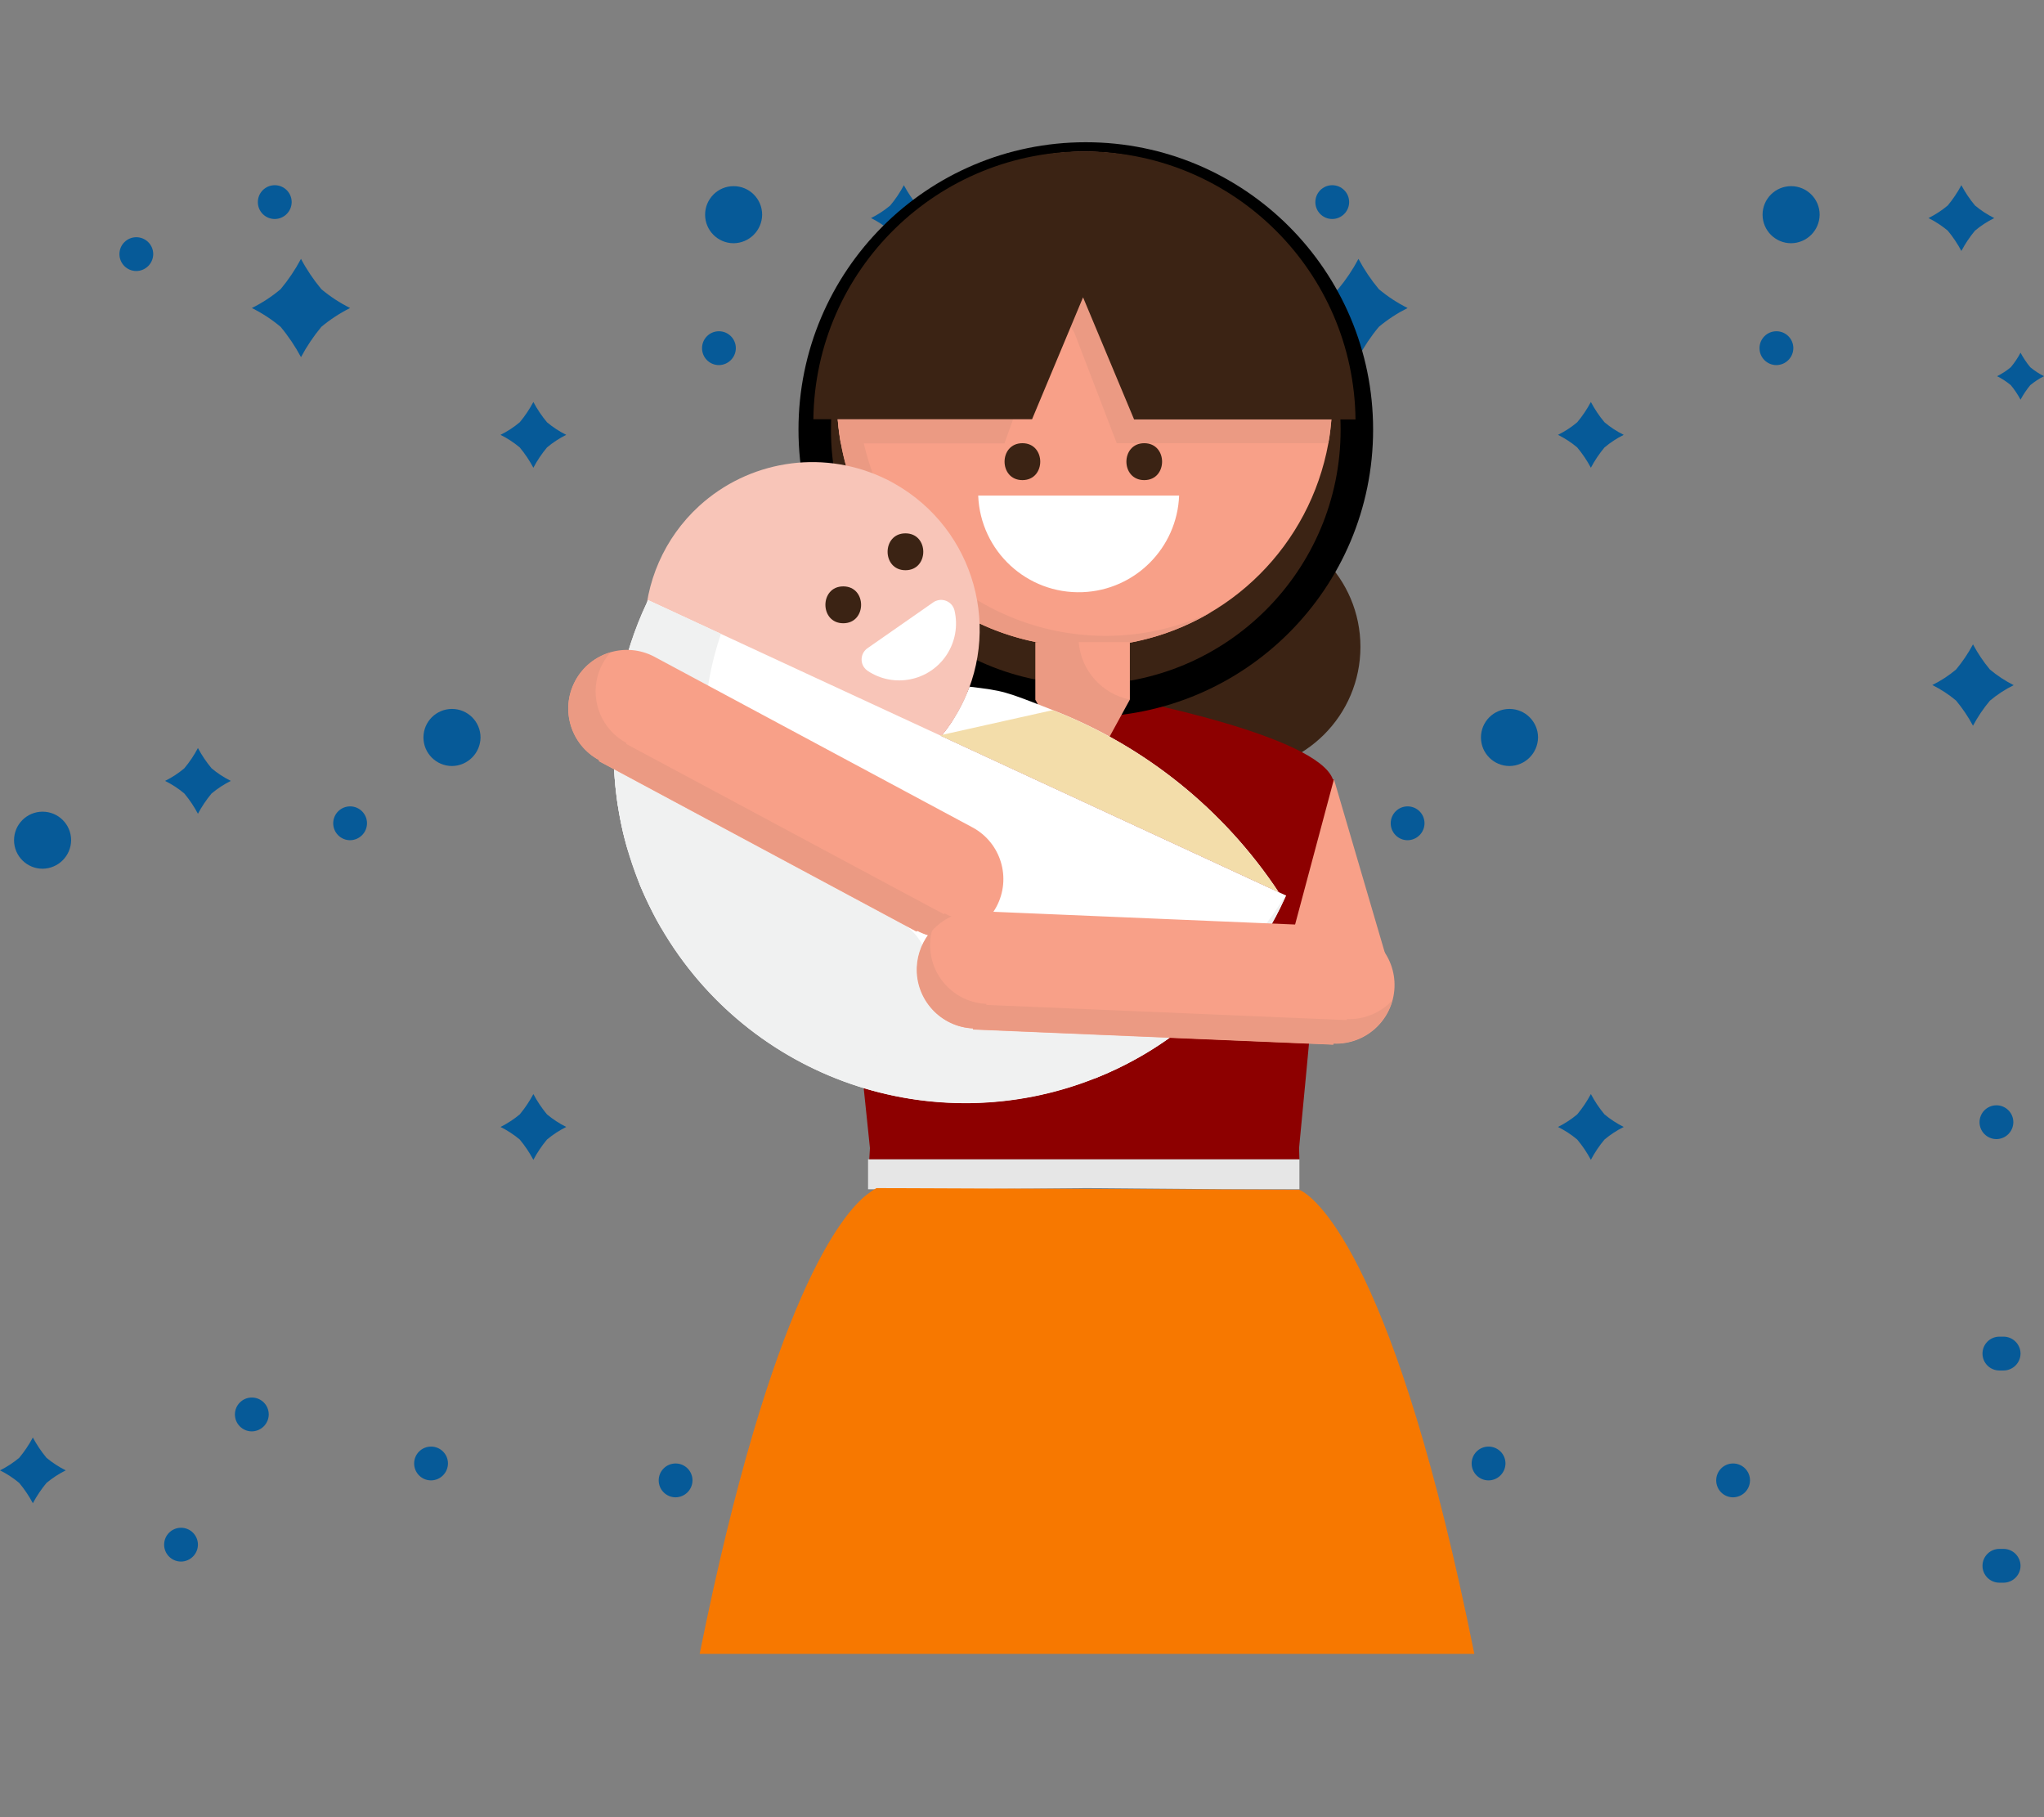 <svg width="54" height="48" viewBox="0 0 54 48" fill="none" xmlns="http://www.w3.org/2000/svg">
<rect x="0" y="0" width="54" height="48" fill="#808080" stroke="none"/>
<g clip-path="url(#clip0_601_2914)">
<path d="M52.571 18.508C52.763 18.347 52.974 18.209 53.199 18.098C52.974 17.985 52.763 17.846 52.571 17.685C52.399 17.479 52.25 17.256 52.124 17.02C51.998 17.256 51.848 17.479 51.677 17.685C51.485 17.846 51.274 17.983 51.049 18.095C51.274 18.206 51.485 18.344 51.677 18.505C51.848 18.711 51.998 18.933 52.124 19.17C52.25 18.934 52.399 18.713 52.571 18.508Z" fill="#065A98"/>
<path d="M36.428 8.633C36.661 8.438 36.916 8.272 37.187 8.136C36.916 8.001 36.661 7.834 36.428 7.639C36.221 7.391 36.041 7.123 35.889 6.838C35.738 7.123 35.558 7.391 35.351 7.639C35.118 7.834 34.863 8.001 34.592 8.136C34.863 8.272 35.118 8.438 35.351 8.633C35.558 8.881 35.738 9.15 35.889 9.434C36.041 9.15 36.221 8.881 36.428 8.633Z" fill="#065A98"/>
<path d="M29.166 39.171C29.322 39.041 29.492 38.929 29.674 38.839C29.492 38.748 29.322 38.637 29.166 38.507C29.028 38.341 28.907 38.161 28.806 37.971C28.705 38.161 28.584 38.341 28.446 38.507C28.29 38.637 28.12 38.748 27.938 38.839C28.12 38.929 28.29 39.041 28.446 39.171C28.584 39.337 28.705 39.516 28.806 39.707C28.907 39.516 29.028 39.337 29.166 39.171Z" fill="#065A98"/>
<path d="M42.389 11.819C42.544 11.688 42.715 11.577 42.897 11.486C42.715 11.396 42.544 11.285 42.389 11.154C42.25 10.989 42.13 10.809 42.029 10.618C41.927 10.809 41.807 10.989 41.668 11.154C41.513 11.285 41.342 11.396 41.16 11.486C41.342 11.577 41.513 11.688 41.668 11.819C41.807 11.985 41.927 12.164 42.029 12.355C42.13 12.164 42.25 11.985 42.389 11.819Z" fill="#065A98"/>
<path d="M52.177 6.092C52.333 5.962 52.503 5.851 52.685 5.76C52.503 5.67 52.333 5.558 52.177 5.428C52.039 5.262 51.918 5.083 51.817 4.892C51.715 5.083 51.595 5.262 51.457 5.428C51.301 5.558 51.13 5.67 50.949 5.76C51.13 5.851 51.301 5.962 51.457 6.092C51.595 6.258 51.715 6.438 51.817 6.629C51.918 6.438 52.039 6.258 52.177 6.092Z" fill="#065A98"/>
<path d="M42.389 30.1C42.544 29.97 42.715 29.858 42.897 29.768C42.715 29.677 42.544 29.566 42.389 29.436C42.25 29.27 42.13 29.09 42.029 28.899C41.927 29.09 41.807 29.27 41.668 29.436C41.513 29.566 41.342 29.677 41.16 29.768C41.342 29.858 41.513 29.97 41.668 30.1C41.807 30.266 41.927 30.445 42.029 30.636C42.13 30.445 42.25 30.266 42.389 30.1Z" fill="#065A98"/>
<path d="M33.527 20.959C33.683 20.829 33.853 20.718 34.035 20.627C33.853 20.537 33.683 20.425 33.527 20.295C33.389 20.129 33.268 19.95 33.167 19.759C33.066 19.95 32.945 20.129 32.807 20.295C32.651 20.425 32.481 20.537 32.299 20.627C32.481 20.718 32.651 20.829 32.807 20.959C32.945 21.125 33.066 21.305 33.167 21.495C33.268 21.305 33.389 21.125 33.527 20.959Z" fill="#065A98"/>
<path d="M53.637 10.174C53.749 10.081 53.87 10.002 54 9.937C53.87 9.872 53.749 9.793 53.637 9.7C53.539 9.581 53.453 9.453 53.38 9.317C53.308 9.453 53.222 9.581 53.123 9.7C53.012 9.793 52.89 9.872 52.761 9.937C52.89 10.002 53.012 10.081 53.123 10.174C53.222 10.293 53.308 10.421 53.38 10.557C53.453 10.421 53.539 10.293 53.637 10.174Z" fill="#065A98"/>
<path d="M48.073 5.671C48.073 5.255 47.735 4.917 47.319 4.917C46.903 4.917 46.565 5.255 46.565 5.671C46.565 6.087 46.903 6.425 47.319 6.425C47.734 6.421 48.069 6.086 48.073 5.671Z" fill="#065A98"/>
<path d="M40.633 19.48C40.633 19.064 40.295 18.726 39.879 18.726C39.462 18.726 39.125 19.063 39.125 19.479C39.125 19.896 39.462 20.233 39.879 20.234H39.879C40.293 20.23 40.628 19.894 40.633 19.48Z" fill="#065A98"/>
<path d="M29.817 22.194C29.817 21.777 29.479 21.44 29.063 21.44C28.646 21.44 28.309 21.777 28.309 22.194C28.309 22.61 28.646 22.947 29.063 22.947C29.477 22.943 29.813 22.608 29.817 22.194Z" fill="#065A98"/>
<path d="M37.634 21.747C37.634 21.5 37.434 21.3 37.187 21.3C36.941 21.3 36.741 21.5 36.741 21.747C36.741 21.994 36.941 22.194 37.187 22.194C37.433 22.191 37.632 21.993 37.634 21.747Z" fill="#065A98"/>
<path d="M35.038 37.362C35.038 37.115 34.838 36.915 34.591 36.915C34.344 36.915 34.144 37.115 34.144 37.362C34.144 37.608 34.344 37.809 34.591 37.809C34.837 37.806 35.035 37.608 35.038 37.362Z" fill="#065A98"/>
<path d="M46.233 39.104C46.233 38.857 46.033 38.657 45.786 38.657C45.54 38.657 45.34 38.857 45.34 39.104C45.34 39.351 45.539 39.551 45.786 39.551C46.032 39.548 46.231 39.35 46.233 39.104Z" fill="#065A98"/>
<path d="M47.378 9.197C47.378 8.95 47.178 8.75 46.931 8.75C46.684 8.75 46.484 8.95 46.484 9.197C46.484 9.444 46.684 9.644 46.931 9.644C47.177 9.641 47.375 9.443 47.378 9.197Z" fill="#065A98"/>
<path d="M53.19 29.642C53.19 29.396 52.99 29.196 52.744 29.196C52.497 29.196 52.297 29.396 52.297 29.642C52.297 29.889 52.497 30.089 52.744 30.089C52.989 30.087 53.188 29.888 53.19 29.642Z" fill="#065A98"/>
<path d="M33.167 40.802C33.167 40.555 32.967 40.355 32.72 40.355C32.474 40.355 32.274 40.555 32.274 40.802C32.274 41.048 32.474 41.248 32.72 41.248C32.966 41.246 33.165 41.047 33.167 40.802Z" fill="#065A98"/>
<path d="M39.773 38.657C39.773 38.41 39.572 38.211 39.326 38.211C39.079 38.211 38.879 38.41 38.879 38.657C38.879 38.904 39.079 39.104 39.326 39.104C39.572 39.102 39.77 38.903 39.773 38.657Z" fill="#065A98"/>
<path d="M53.38 41.36C53.378 41.114 53.179 40.915 52.934 40.913H52.822C52.575 40.913 52.375 41.113 52.375 41.36C52.375 41.606 52.575 41.806 52.822 41.806H52.934C53.179 41.804 53.378 41.605 53.38 41.36Z" fill="#065A98"/>
<path d="M53.38 35.754C53.378 35.508 53.179 35.309 52.934 35.307H52.822C52.575 35.307 52.375 35.507 52.375 35.754C52.375 36.001 52.575 36.201 52.822 36.201H52.934C53.179 36.198 53.378 36 53.38 35.754Z" fill="#065A98"/>
<path d="M35.643 5.339C35.643 5.092 35.443 4.892 35.197 4.892C34.95 4.892 34.75 5.092 34.75 5.339C34.75 5.586 34.95 5.785 35.197 5.785C35.442 5.783 35.641 5.585 35.643 5.339Z" fill="#065A98"/>
<path d="M31.986 6.712C31.986 6.466 31.786 6.266 31.539 6.266C31.292 6.266 31.092 6.466 31.092 6.712C31.092 6.959 31.292 7.159 31.539 7.159C31.785 7.157 31.983 6.958 31.986 6.712Z" fill="#065A98"/>
<path d="M24.633 18.508C24.825 18.347 25.036 18.209 25.261 18.098C25.036 17.985 24.826 17.846 24.633 17.685C24.462 17.479 24.312 17.256 24.186 17.02C24.06 17.256 23.911 17.479 23.739 17.685C23.547 17.846 23.336 17.983 23.111 18.095C23.336 18.206 23.547 18.344 23.739 18.505C23.911 18.711 24.06 18.933 24.186 19.17C24.312 18.934 24.462 18.713 24.633 18.508Z" fill="#065A98"/>
<path d="M8.49 8.633C8.723 8.438 8.978 8.272 9.25 8.136C8.978 8.001 8.723 7.834 8.49 7.639C8.284 7.391 8.103 7.123 7.952 6.838C7.8 7.123 7.62 7.391 7.413 7.639C7.181 7.834 6.926 8.001 6.654 8.136C6.926 8.272 7.181 8.438 7.413 8.633C7.62 8.881 7.8 9.15 7.952 9.434C8.103 9.15 8.284 8.881 8.49 8.633Z" fill="#065A98"/>
<path d="M1.228 39.171C1.384 39.041 1.555 38.929 1.737 38.839C1.555 38.748 1.384 38.637 1.228 38.507C1.09 38.341 0.97 38.161 0.868 37.971C0.767 38.161 0.646 38.341 0.508 38.507C0.352 38.637 0.182 38.748 6.7234e-05 38.839C0.182 38.929 0.352 39.041 0.508 39.171C0.646 39.337 0.767 39.516 0.868 39.707C0.97 39.516 1.09 39.337 1.228 39.171Z" fill="#065A98"/>
<path d="M14.451 11.819C14.607 11.688 14.777 11.577 14.959 11.486C14.777 11.396 14.607 11.285 14.451 11.154C14.313 10.989 14.192 10.809 14.091 10.618C13.989 10.809 13.869 10.989 13.731 11.154C13.575 11.285 13.404 11.396 13.223 11.486C13.404 11.577 13.575 11.688 13.731 11.819C13.869 11.985 13.989 12.164 14.091 12.355C14.192 12.164 14.313 11.985 14.451 11.819Z" fill="#065A98"/>
<path d="M24.239 6.092C24.395 5.962 24.566 5.851 24.748 5.76C24.566 5.67 24.395 5.558 24.239 5.428C24.101 5.262 23.981 5.083 23.879 4.892C23.778 5.083 23.657 5.262 23.519 5.428C23.363 5.558 23.193 5.67 23.011 5.76C23.193 5.851 23.363 5.962 23.519 6.092C23.657 6.258 23.778 6.438 23.879 6.629C23.981 6.438 24.101 6.258 24.239 6.092Z" fill="#065A98"/>
<path d="M14.451 30.1C14.607 29.97 14.777 29.858 14.959 29.768C14.777 29.677 14.607 29.566 14.451 29.436C14.313 29.27 14.192 29.09 14.091 28.899C13.989 29.09 13.869 29.27 13.731 29.436C13.575 29.566 13.404 29.677 13.223 29.768C13.404 29.858 13.575 29.97 13.731 30.1C13.869 30.266 13.989 30.445 14.091 30.636C14.192 30.445 14.313 30.266 14.451 30.1Z" fill="#065A98"/>
<path d="M5.59 20.959C5.745 20.829 5.916 20.718 6.098 20.627C5.916 20.537 5.745 20.425 5.59 20.295C5.451 20.129 5.331 19.95 5.229 19.759C5.128 19.95 5.008 20.129 4.869 20.295C4.714 20.425 4.543 20.537 4.361 20.627C4.543 20.718 4.714 20.829 4.869 20.959C5.008 21.125 5.128 21.305 5.229 21.495C5.331 21.305 5.451 21.125 5.59 20.959Z" fill="#065A98"/>
<path d="M25.7 10.174C25.811 10.081 25.933 10.002 26.062 9.937C25.933 9.872 25.811 9.793 25.7 9.7C25.601 9.581 25.515 9.453 25.442 9.317C25.37 9.453 25.284 9.581 25.186 9.7C25.075 9.793 24.953 9.872 24.823 9.937C24.953 10.002 25.075 10.081 25.186 10.174C25.284 10.293 25.37 10.421 25.442 10.557C25.515 10.421 25.601 10.293 25.7 10.174Z" fill="#065A98"/>
<path d="M20.135 5.671C20.135 5.255 19.798 4.917 19.381 4.917C18.965 4.917 18.628 5.255 18.628 5.671C18.628 6.087 18.965 6.425 19.381 6.425C19.796 6.421 20.131 6.086 20.135 5.671Z" fill="#065A98"/>
<path d="M12.695 19.48C12.695 19.064 12.357 18.726 11.941 18.726C11.525 18.726 11.187 19.063 11.187 19.479C11.187 19.896 11.524 20.233 11.941 20.234H11.941C12.355 20.23 12.691 19.894 12.695 19.48Z" fill="#065A98"/>
<path d="M1.879 22.194C1.879 21.777 1.541 21.44 1.125 21.44C0.709 21.44 0.371 21.777 0.371 22.194C0.371 22.61 0.709 22.947 1.125 22.947C1.54 22.943 1.875 22.608 1.879 22.194Z" fill="#065A98"/>
<path d="M9.696 21.747C9.696 21.5 9.496 21.3 9.25 21.3C9.003 21.3 8.803 21.5 8.803 21.747C8.803 21.994 9.003 22.194 9.25 22.194C9.495 22.191 9.694 21.993 9.696 21.747Z" fill="#065A98"/>
<path d="M7.1 37.362C7.1 37.115 6.9 36.915 6.653 36.915C6.407 36.915 6.206 37.115 6.206 37.362C6.206 37.608 6.406 37.809 6.653 37.809C6.899 37.806 7.098 37.608 7.1 37.362Z" fill="#065A98"/>
<path d="M18.295 39.104C18.295 38.857 18.096 38.657 17.849 38.657C17.602 38.657 17.402 38.857 17.402 39.104C17.402 39.351 17.602 39.551 17.849 39.551C18.095 39.548 18.293 39.35 18.295 39.104Z" fill="#065A98"/>
<path d="M19.44 9.197C19.44 8.95 19.24 8.75 18.993 8.75C18.746 8.75 18.547 8.95 18.547 9.197C18.547 9.444 18.746 9.644 18.993 9.644C19.239 9.641 19.438 9.443 19.44 9.197Z" fill="#065A98"/>
<path d="M25.253 29.642C25.253 29.396 25.053 29.196 24.806 29.196C24.559 29.196 24.359 29.396 24.359 29.642C24.359 29.889 24.559 30.089 24.806 30.089C25.052 30.087 25.25 29.888 25.253 29.642Z" fill="#065A98"/>
<path d="M5.229 40.802C5.229 40.555 5.029 40.355 4.783 40.355C4.536 40.355 4.336 40.555 4.336 40.802C4.336 41.048 4.536 41.248 4.783 41.248C5.028 41.246 5.227 41.047 5.229 40.802Z" fill="#065A98"/>
<path d="M11.835 38.657C11.835 38.41 11.635 38.211 11.388 38.211C11.141 38.211 10.941 38.41 10.941 38.657C10.941 38.904 11.141 39.104 11.388 39.104C11.634 39.102 11.832 38.903 11.835 38.657Z" fill="#065A98"/>
<path d="M25.443 41.36C25.44 41.114 25.241 40.915 24.996 40.913H24.884C24.637 40.913 24.438 41.113 24.438 41.36C24.438 41.606 24.637 41.806 24.884 41.806H24.996C25.241 41.804 25.44 41.605 25.443 41.36Z" fill="#065A98"/>
<path d="M25.443 35.754C25.44 35.508 25.241 35.309 24.996 35.307H24.884C24.637 35.307 24.438 35.507 24.438 35.754C24.438 36.001 24.637 36.201 24.884 36.201H24.996C25.241 36.198 25.44 36 25.443 35.754Z" fill="#065A98"/>
<path d="M7.706 5.339C7.706 5.092 7.505 4.892 7.259 4.892C7.012 4.892 6.812 5.092 6.812 5.339C6.812 5.586 7.012 5.785 7.259 5.785C7.505 5.783 7.703 5.585 7.706 5.339Z" fill="#065A98"/>
<path d="M4.048 6.712C4.048 6.466 3.848 6.266 3.601 6.266C3.355 6.266 3.155 6.466 3.155 6.712C3.155 6.959 3.355 7.159 3.601 7.159C3.847 7.157 4.046 6.958 4.048 6.712Z" fill="#065A98"/>
<path d="M32.668 13.813C34.476 13.813 35.941 15.279 35.941 17.086C35.941 18.894 34.476 20.36 32.668 20.36C30.86 20.36 29.395 18.894 29.395 17.086C29.395 15.279 30.86 13.813 32.668 13.813Z" fill="#3B2314"/>
<path d="M35.232 20.661C35.237 20.684 35.24 20.708 35.241 20.733C35.241 21.949 34.697 26.332 34.697 26.332L34.509 28.347L34.32 30.327L34.329 30.624H22.965L22.983 30.327L22.906 29.587L22.457 25.272C22.457 25.272 22 21.954 22 20.737C22 20.713 22.003 20.689 22.009 20.665L22 20.589H22.026C22.121 20.324 22.457 20.069 22.924 19.83C23.302 19.645 23.69 19.485 24.087 19.349C25.17 18.993 26.274 18.703 27.392 18.483H29.848C29.848 18.483 34.81 19.434 35.214 20.588H35.241L35.232 20.661Z" fill="#8D0000"/>
<path d="M25.039 31.414L28.721 31.383L32.403 31.414H34.329V30.624H22.933V31.414H25.039Z" fill="#E6E6E6"/>
<path d="M34.397 31.464C34.374 31.45 34.35 31.438 34.325 31.428L23.154 31.383C23.065 31.436 22.979 31.494 22.898 31.558C22.273 32.043 20.388 34.239 18.484 43.686H38.95C36.866 33.332 34.801 31.693 34.397 31.464Z" fill="#F77800"/>
<path d="M28.685 4.186C32.641 4.186 35.847 7.393 35.847 11.348C35.847 15.303 32.641 18.51 28.685 18.51C24.73 18.51 21.524 15.303 21.524 11.348C21.524 7.393 24.73 4.186 28.685 4.186Z" fill="#3B2314"/>
<path d="M28.685 4.186C32.641 4.186 35.847 7.393 35.847 11.348C35.847 15.303 32.641 18.51 28.685 18.51C24.73 18.51 21.524 15.303 21.524 11.348C21.524 7.393 24.73 4.186 28.685 4.186Z" stroke="black" stroke-width="0.858" stroke-miterlimit="10"/>
<path d="M22.112 10.544C22.112 10.936 22.146 11.326 22.215 11.712C22.861 15.268 26.268 17.627 29.824 16.981C32.506 16.493 34.605 14.394 35.093 11.712C35.115 11.59 35.133 11.474 35.146 11.352C35.173 11.145 35.188 10.937 35.191 10.728C35.191 10.67 35.196 10.607 35.196 10.55V10.473C35.19 9.8 35.077 9.132 34.864 8.493C33.726 5.062 30.023 3.203 26.592 4.34C24.576 5.008 23.009 6.613 22.39 8.646C22.211 9.239 22.116 9.854 22.107 10.473C22.111 10.497 22.113 10.52 22.112 10.544Z" fill="#F8A088"/>
<path d="M25.843 13.09C25.899 14.556 27.133 15.698 28.599 15.642C29.985 15.589 31.097 14.477 31.151 13.09H25.843Z" fill="white"/>
<path d="M22.112 10.544C22.113 14.158 25.043 17.087 28.657 17.086C29.832 17.086 30.984 16.77 31.994 16.171C28.722 17.712 24.82 16.308 23.279 13.036C22.869 12.165 22.656 11.215 22.655 10.253V10.176C22.68 7.897 23.892 5.795 25.852 4.631C23.591 5.701 22.138 7.967 22.107 10.468C22.111 10.493 22.113 10.519 22.112 10.544Z" fill="#EB9A83"/>
<path d="M29.96 11.079H35.173L35.147 11.348C35.133 11.469 35.115 11.591 35.093 11.707H29.503L28.38 8.78L28.29 8.636L28.618 7.855L29.96 11.079Z" fill="#EB9A83"/>
<path d="M26.764 11.079L26.535 11.713H22.211C22.175 11.506 22.148 11.295 22.13 11.079H26.764Z" fill="#EB9A83"/>
<path d="M21.488 11.079C21.534 7.123 24.778 3.954 28.733 4C32.623 4.046 35.766 7.188 35.811 11.079H29.961L28.613 7.854L28.286 8.636L27.266 11.074H21.488V11.079Z" fill="#3B2314"/>
<path d="M27.352 16.961V18.483L28.618 20.732L29.848 18.482V16.961H27.352Z" fill="#EB9A83"/>
<path d="M35.241 20.584L36.741 25.694L33.71 26.309L35.241 20.584Z" fill="#F8A088"/>
<path d="M30.23 11.707C30.858 11.707 30.858 12.682 30.23 12.682C29.601 12.682 29.601 11.707 30.23 11.707Z" fill="#3B2314"/>
<path d="M27.011 11.707C26.382 11.707 26.382 12.682 27.011 12.682C27.639 12.682 27.639 11.707 27.011 11.707Z" fill="#3B2314"/>
<path d="M28.497 16.961C28.56 17.709 29.108 18.327 29.844 18.478V16.961H28.497Z" fill="#F8A088"/>
<path d="M24.87 19.44L33.779 23.562C32.334 21.384 30.251 19.706 27.816 18.758C26.523 18.25 26.523 18.25 25.611 18.138C25.442 18.6 25.198 19.031 24.888 19.413C24.883 19.422 24.877 19.431 24.87 19.44Z" fill="white"/>
<path d="M18.467 13.369C19.771 12.176 21.659 11.871 23.272 12.593C23.396 12.647 23.518 12.708 23.635 12.777C25.762 13.98 26.511 16.679 25.308 18.806C24.105 20.933 21.405 21.682 19.279 20.479C18.229 19.885 17.467 18.889 17.17 17.721C17.114 17.498 17.075 17.271 17.053 17.043C17.04 16.908 17.035 16.769 17.035 16.63C17.033 15.39 17.553 14.206 18.467 13.369Z" fill="#F8C5B8"/>
<path d="M22.917 17.123C22.753 17.238 22.713 17.465 22.829 17.629C22.854 17.665 22.886 17.696 22.922 17.72C23.612 18.18 24.545 17.994 25.005 17.304C25.236 16.956 25.313 16.528 25.216 16.122C25.167 15.927 24.97 15.808 24.774 15.857C24.732 15.867 24.691 15.885 24.655 15.911L22.917 17.123Z" fill="white"/>
<path d="M16.222 20.298C16.227 20.342 16.227 20.392 16.231 20.437C16.236 20.477 16.236 20.518 16.24 20.558C16.24 20.572 16.241 20.585 16.245 20.598C16.249 20.639 16.249 20.675 16.254 20.711V20.72L16.267 20.855C16.281 20.967 16.294 21.075 16.308 21.187C16.312 21.223 16.318 21.259 16.326 21.295C16.33 21.313 16.33 21.326 16.335 21.343C16.339 21.379 16.348 21.415 16.352 21.451C16.357 21.469 16.357 21.483 16.361 21.5L16.375 21.581C16.379 21.611 16.385 21.641 16.393 21.671C16.433 21.882 16.483 22.093 16.541 22.299L16.568 22.394C16.577 22.421 16.586 22.452 16.595 22.479C16.595 22.487 16.599 22.495 16.604 22.502C16.618 22.542 16.626 22.583 16.64 22.618C16.689 22.771 16.739 22.919 16.793 23.067C16.805 23.107 16.82 23.146 16.837 23.184C16.842 23.189 16.842 23.193 16.842 23.202C16.86 23.247 16.878 23.287 16.891 23.332C16.896 23.34 16.899 23.349 16.9 23.359C16.913 23.386 16.922 23.417 16.936 23.444C16.949 23.471 16.958 23.498 16.971 23.525C17.007 23.611 17.048 23.696 17.088 23.782C17.106 23.817 17.12 23.849 17.137 23.885L17.151 23.912C17.164 23.942 17.179 23.973 17.195 24.002L17.218 24.046L17.258 24.128C17.276 24.164 17.294 24.2 17.317 24.24C17.335 24.271 17.348 24.303 17.365 24.329C17.379 24.352 17.388 24.375 17.401 24.393C17.424 24.433 17.446 24.474 17.473 24.518C19.784 28.495 24.658 30.181 28.932 28.483C30.824 27.734 32.417 26.384 33.465 24.64C33.637 24.354 33.793 24.059 33.932 23.755C33.945 23.724 33.959 23.692 33.977 23.656L21.453 17.86L17.412 15.987L17.12 15.852C17.106 15.884 17.088 15.915 17.075 15.947C16.441 17.306 16.149 18.8 16.222 20.298Z" fill="white"/>
<path d="M16.222 20.298C16.472 25.422 20.829 29.373 25.953 29.124C29.047 28.973 31.863 27.289 33.46 24.635C33.632 24.349 33.788 24.054 33.927 23.751C33.94 23.719 33.954 23.688 33.972 23.652L33.958 23.647C33.746 24.005 33.505 24.346 33.24 24.666C30.336 28.186 25.129 28.686 21.609 25.783C18.957 23.595 17.937 19.995 19.047 16.742L17.417 15.987L17.124 15.853C17.11 15.884 17.093 15.915 17.079 15.947C16.442 17.305 16.148 18.799 16.222 20.298Z" fill="#F0F1F1"/>
<path d="M16.222 20.297C16.227 20.342 16.227 20.392 16.231 20.437C16.236 20.477 16.236 20.518 16.24 20.558C16.239 20.572 16.241 20.585 16.245 20.599C16.249 20.639 16.249 20.675 16.253 20.711V20.72L16.267 20.855C16.28 20.967 16.294 21.075 16.308 21.187C16.311 21.223 16.317 21.259 16.326 21.295C16.33 21.313 16.33 21.326 16.334 21.343C16.339 21.379 16.348 21.415 16.352 21.451C16.357 21.469 16.357 21.483 16.361 21.5L16.375 21.581C16.379 21.611 16.385 21.641 16.393 21.671C16.433 21.882 16.483 22.093 16.541 22.299L16.568 22.394C16.577 22.421 16.586 22.452 16.595 22.479C16.595 22.487 16.598 22.495 16.604 22.501C16.617 22.542 16.626 22.582 16.64 22.618C16.689 22.771 16.739 22.919 16.793 23.067C16.805 23.107 16.82 23.146 16.837 23.184C16.842 23.188 16.842 23.192 16.842 23.202C16.86 23.247 16.878 23.287 16.891 23.332C16.896 23.34 16.899 23.349 16.9 23.359C16.913 23.386 16.922 23.417 16.936 23.444C16.949 23.471 16.958 23.498 16.971 23.525C17.007 23.611 17.048 23.696 17.088 23.781C17.106 23.817 17.119 23.849 17.137 23.885L17.15 23.912C17.164 23.942 17.179 23.972 17.195 24.001L17.218 24.046L17.258 24.128C17.276 24.163 17.294 24.199 17.317 24.24C17.335 24.271 17.348 24.303 17.365 24.329C17.379 24.352 17.388 24.374 17.401 24.392C17.424 24.433 17.446 24.474 17.473 24.518L22.255 27.082L22.268 27.059C22.537 27.206 22.844 27.267 23.148 27.234C23.114 27.407 23.111 27.585 23.14 27.76C23.268 28.606 24.058 29.189 24.904 29.062L24.909 29.089L28.932 28.483C30.823 27.734 32.415 26.383 33.462 24.639L33.242 24.671L24.529 25.986C24.658 25.32 24.337 24.648 23.738 24.33L18.948 21.762L16.222 20.297Z" fill="#F0F1F1"/>
<path d="M24.839 19.427L24.866 19.44L33.774 23.562C32.329 21.384 30.246 19.706 27.811 18.758L24.879 19.413L24.839 19.427Z" fill="#F3DDAA"/>
<path d="M23.921 14.088C24.549 14.088 24.549 15.062 23.921 15.062C23.292 15.062 23.292 14.088 23.921 14.088Z" fill="#3B2314"/>
<path d="M22.278 15.489C22.906 15.489 22.906 16.463 22.278 16.463C21.649 16.463 21.649 15.489 22.278 15.489Z" fill="#3B2314"/>
<path d="M15.197 17.985C15.601 17.231 16.539 16.947 17.293 17.35C17.293 17.35 17.294 17.35 17.294 17.351L25.691 21.855C26.445 22.259 26.728 23.198 26.324 23.952C25.92 24.706 24.981 24.99 24.227 24.586L24.213 24.608L15.817 20.104L15.83 20.081C15.077 19.677 14.793 18.739 15.197 17.985C15.197 17.985 15.197 17.985 15.197 17.985Z" fill="#F8A088"/>
<path d="M15.197 17.984C15.395 17.618 15.731 17.346 16.131 17.23C16.05 17.322 15.979 17.423 15.92 17.531C15.592 18.141 15.71 18.894 16.208 19.376C16.311 19.475 16.427 19.56 16.553 19.627L16.54 19.649L17.321 20.067L23.419 23.336L24.568 23.951L24.941 24.149L24.954 24.126C25.311 24.318 25.729 24.362 26.117 24.247C25.641 24.78 24.862 24.917 24.232 24.58L24.218 24.602L15.822 20.099L15.835 20.077C15.083 19.68 14.794 18.749 15.191 17.997C15.193 17.993 15.195 17.988 15.197 17.984Z" fill="#EB9A83"/>
<path d="M25.834 24.067L35.357 24.469C36.213 24.505 36.877 25.228 36.841 26.084C36.805 26.939 36.082 27.604 35.226 27.567L35.225 27.595L25.707 27.195L25.707 27.167C24.852 27.126 24.192 26.398 24.233 25.543C24.274 24.696 24.987 24.039 25.834 24.067Z" fill="#F8A088"/>
<path d="M24.22 25.547C24.185 26.402 24.848 27.125 25.704 27.162L25.703 27.189L35.222 27.589L35.222 27.562C35.945 27.589 36.591 27.117 36.785 26.42C36.476 26.755 36.036 26.937 35.581 26.918L35.58 26.945L26.057 26.544L26.058 26.517C25.203 26.479 24.54 25.757 24.574 24.902C24.578 24.786 24.596 24.672 24.627 24.56C24.381 24.832 24.237 25.18 24.22 25.547Z" fill="#EB9A83"/>
</g>
<defs>
<clipPath id="clip0_601_2914">
<rect width="54" height="48" fill="white"/>
</clipPath>
</defs>
</svg>
